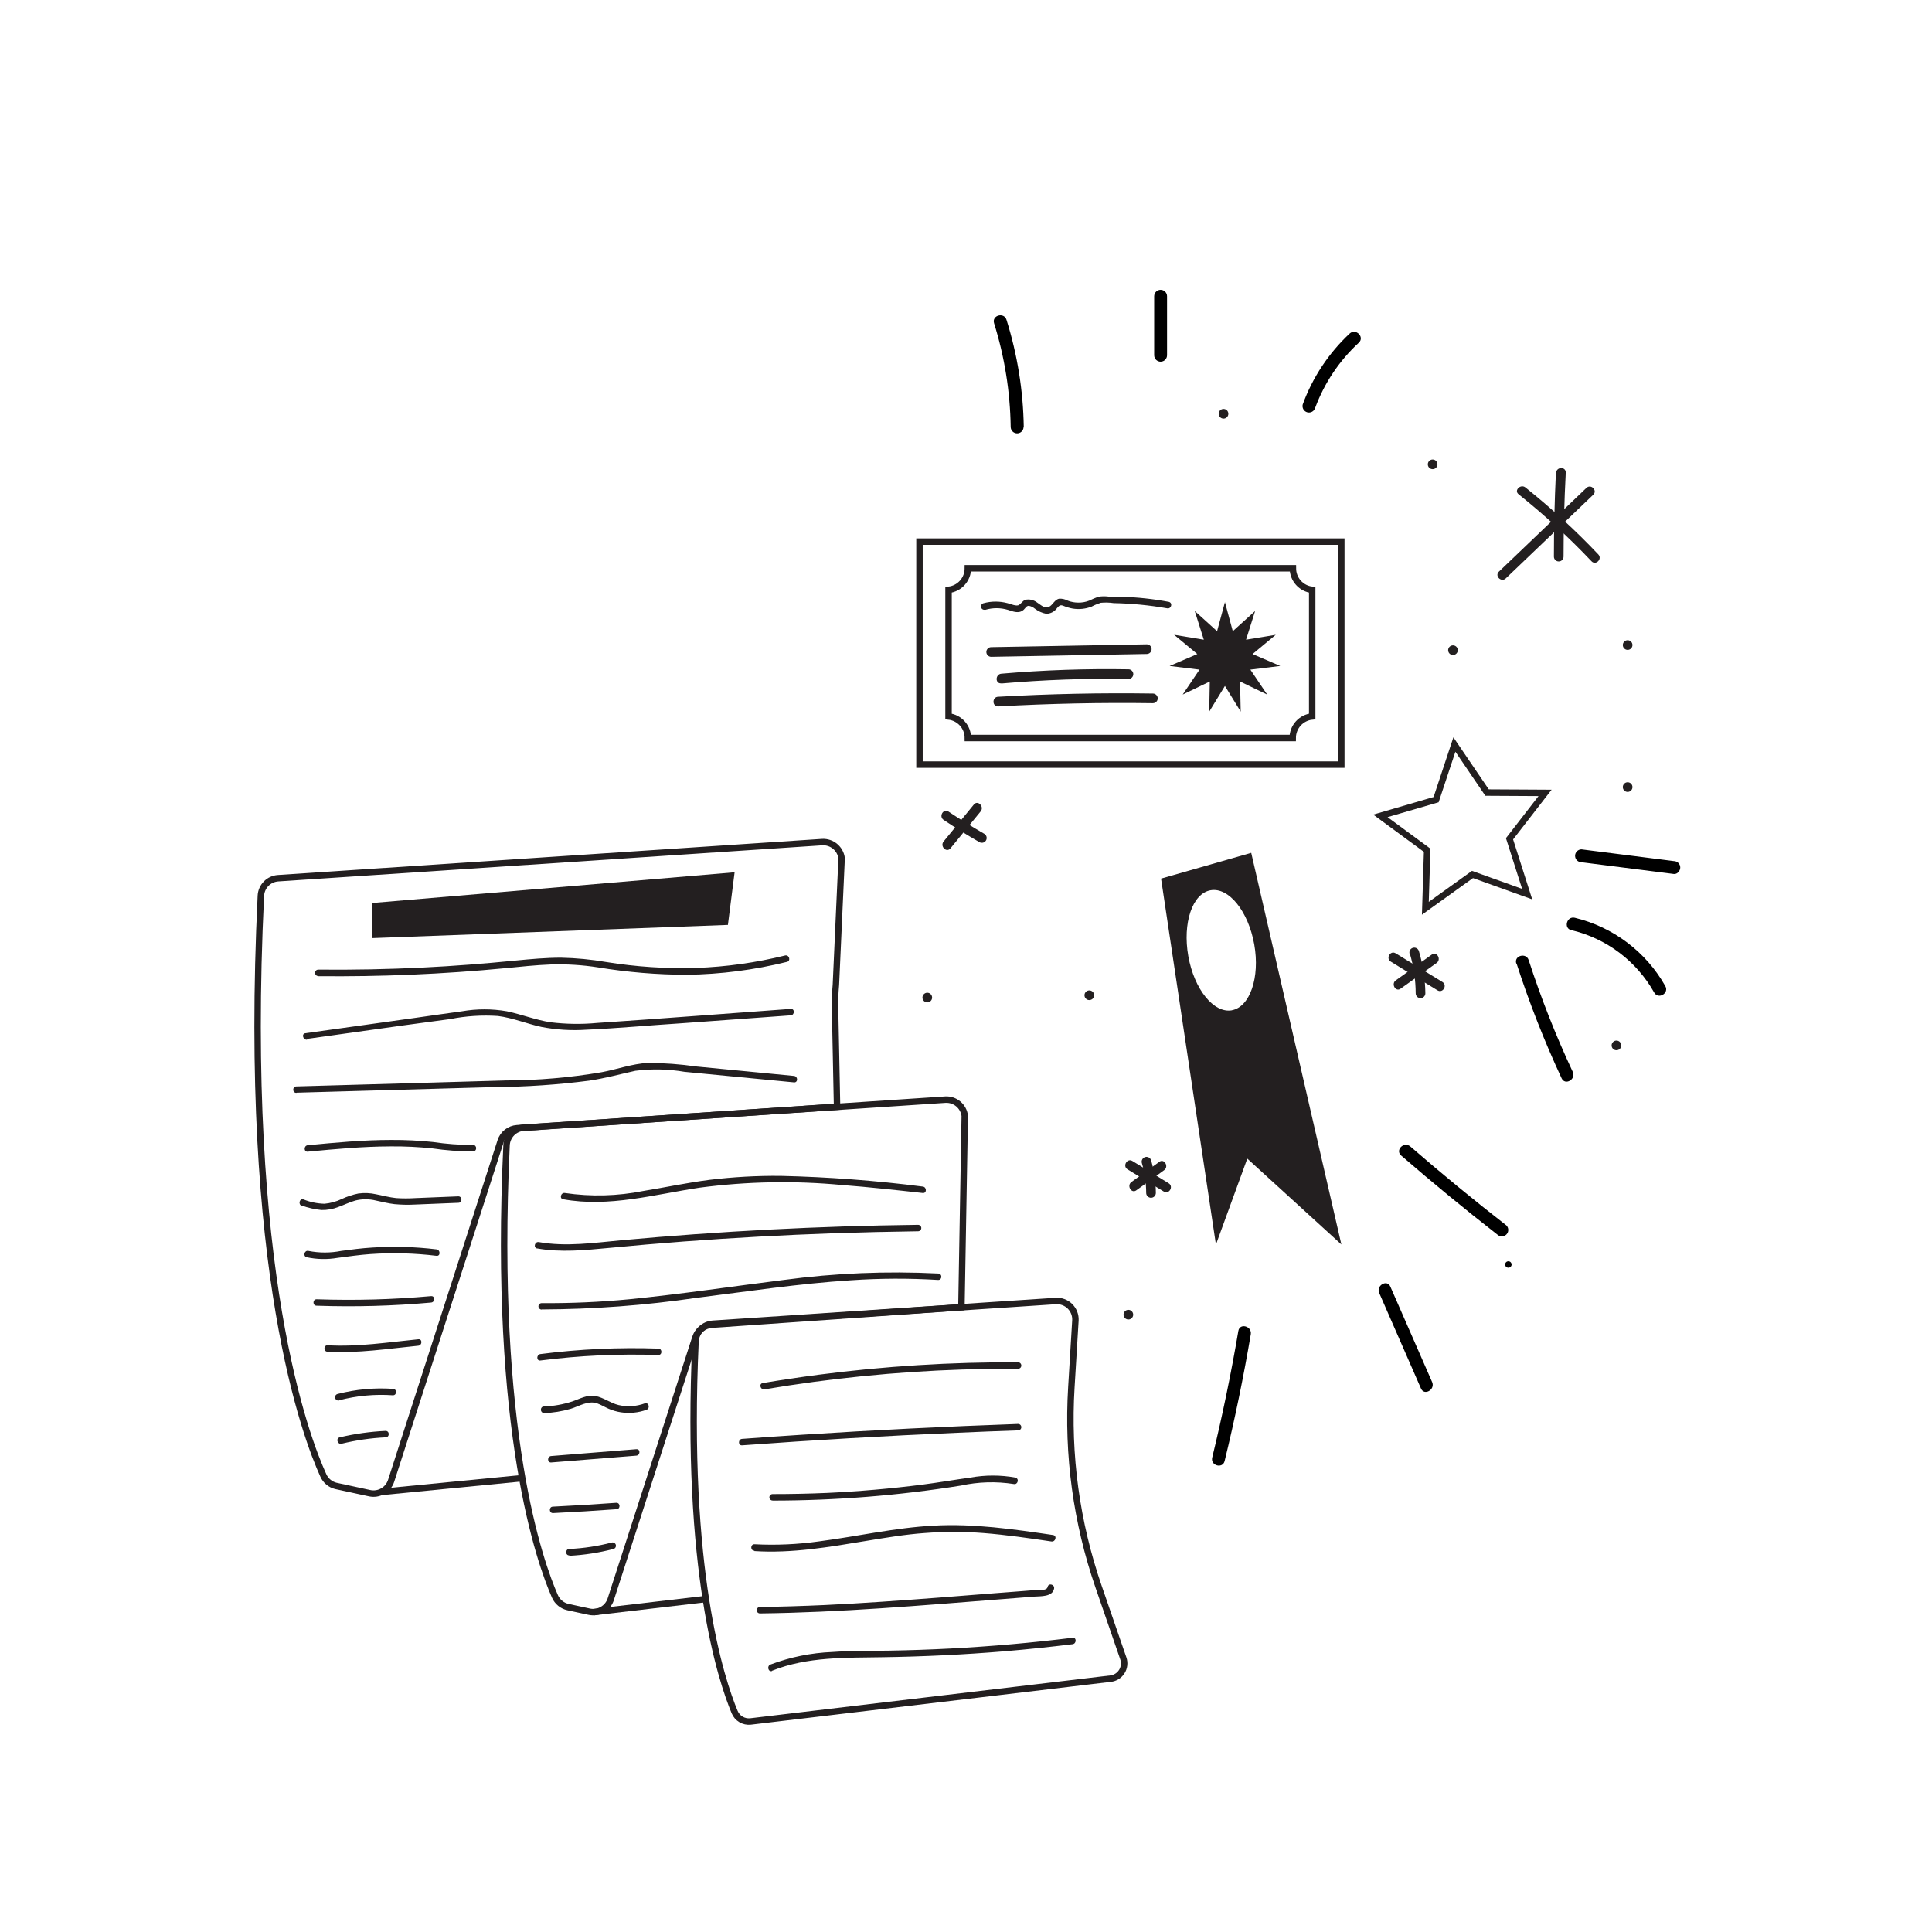 <svg width="300" height="300" viewBox="0 0 300 300" fill="none" xmlns="http://www.w3.org/2000/svg">
<path d="M208.277 84.1H142.777V118.73H208.277V84.1Z" stroke="#231F20" stroke-miterlimit="10"/>
<path d="M203.759 111.25V91.59C202.933 91.501 202.17 91.11 201.616 90.491C201.062 89.873 200.757 89.071 200.759 88.24H150.289C150.291 89.071 149.986 89.873 149.432 90.491C148.878 91.11 148.115 91.501 147.289 91.59V111.25C148.115 111.339 148.878 111.731 149.432 112.349C149.986 112.968 150.291 113.77 150.289 114.6H200.729C200.728 113.765 201.037 112.959 201.597 112.34C202.157 111.721 202.928 111.332 203.759 111.25Z" stroke="#231F20" stroke-miterlimit="10"/>
<path d="M190.207 93.5L191.427 98.01L194.897 94.87L193.487 99.33L198.097 98.57L194.497 101.56L198.797 103.41L194.157 103.98L196.767 107.85L192.557 105.82L192.657 110.5L190.207 106.51L187.767 110.5L187.857 105.82L183.647 107.85L186.257 103.98L181.617 103.41L185.917 101.56L182.317 98.57L186.927 99.33L185.517 94.87L188.987 98.01L190.207 93.5Z" fill="#231F20"/>
<path d="M190.209 104.43C191.457 104.43 192.469 103.418 192.469 102.17C192.469 100.922 191.457 99.91 190.209 99.91C188.961 99.91 187.949 100.922 187.949 102.17C187.949 103.418 188.961 104.43 190.209 104.43Z" stroke="#231F20" stroke-width="0.5" stroke-miterlimit="10"/>
<path d="M153.91 101.989L178.07 101.549C178.269 101.549 178.46 101.47 178.6 101.329C178.741 101.189 178.82 100.998 178.82 100.799C178.82 100.6 178.741 100.409 178.6 100.268C178.46 100.128 178.269 100.049 178.07 100.049L153.91 100.489C153.711 100.489 153.52 100.568 153.38 100.708C153.239 100.849 153.16 101.04 153.16 101.239C153.16 101.438 153.239 101.629 153.38 101.769C153.52 101.91 153.711 101.989 153.91 101.989V101.989Z" fill="#231F20"/>
<path d="M155.489 106.129C162.053 105.556 168.642 105.322 175.229 105.429C175.428 105.429 175.619 105.35 175.76 105.209C175.9 105.068 175.979 104.878 175.979 104.679C175.979 104.48 175.9 104.289 175.76 104.148C175.619 104.008 175.428 103.929 175.229 103.929C168.642 103.815 162.053 104.042 155.489 104.609C154.539 104.689 154.489 106.189 155.489 106.109V106.129Z" fill="#231F20"/>
<path d="M155.02 109.69C163.02 109.243 171.02 109.077 179.02 109.19C179.218 109.19 179.409 109.111 179.55 108.97C179.691 108.83 179.77 108.639 179.77 108.44C179.77 108.241 179.691 108.05 179.55 107.91C179.409 107.769 179.218 107.69 179.02 107.69C171.02 107.57 163.02 107.737 155.02 108.19C154.02 108.19 154.02 109.74 155.02 109.69Z" fill="#231F20"/>
<path d="M194.289 132.43L180.289 136.43L188.809 193.26L193.679 179.91L208.289 193.24L194.289 132.43ZM191.289 156.88C188.469 157.38 185.429 153.61 184.519 148.47C183.609 143.33 185.149 138.74 187.979 138.24C190.809 137.74 193.839 141.5 194.759 146.65C195.679 151.8 194.069 156.36 191.289 156.87V156.88Z" fill="#231F20"/>
<path d="M235.808 76.75C239.816 79.952 243.598 83.427 247.128 87.15C247.798 87.85 248.848 86.79 248.188 86.09C244.658 82.367 240.876 78.892 236.868 75.69C236.118 75.1 235.048 76.15 235.808 76.75Z" fill="#231F20"/>
<path d="M246.339 75.76L232.749 88.76C232.049 89.421 233.109 90.481 233.809 89.82L247.399 76.82C248.099 76.15 247.039 75.091 246.339 75.76Z" fill="#231F20"/>
<path d="M241.599 73.43C241.392 77.756 241.289 82.09 241.289 86.43C241.289 86.629 241.368 86.819 241.509 86.96C241.649 87.101 241.84 87.18 242.039 87.18C242.238 87.18 242.429 87.101 242.569 86.96C242.71 86.819 242.789 86.629 242.789 86.43C242.789 82.07 242.902 77.736 243.129 73.43C243.189 72.43 241.689 72.43 241.629 73.43H241.599Z" fill="#231F20"/>
<path d="M147.589 131.729L152.279 125.989C152.879 125.249 151.829 124.179 151.219 124.929L146.519 130.669C145.919 131.409 146.969 132.479 147.589 131.729Z" fill="#231F20"/>
<path d="M146.529 127.319C148.356 128.539 150.219 129.696 152.119 130.789C152.289 130.876 152.486 130.895 152.67 130.841C152.853 130.788 153.009 130.666 153.106 130.502C153.203 130.337 153.234 130.142 153.191 129.955C153.149 129.769 153.038 129.606 152.879 129.499C150.979 128.399 149.109 127.249 147.289 126.029C146.479 125.489 145.729 126.789 146.529 127.319Z" fill="#231F20"/>
<path d="M217.488 153.519L223.088 149.519C223.858 148.959 223.088 147.659 222.328 148.229L216.738 152.229C215.958 152.789 216.738 154.089 217.488 153.519V153.519Z" fill="#231F20"/>
<path d="M215.96 149.321L223.22 153.781C224.05 154.281 224.8 152.981 223.98 152.481L216.72 148.031C215.89 147.521 215.14 148.821 215.96 149.321Z" fill="#231F20"/>
<path d="M218.929 148.101C219.517 150.094 219.82 152.162 219.829 154.241C219.829 154.439 219.908 154.63 220.048 154.771C220.189 154.912 220.38 154.991 220.579 154.991C220.778 154.991 220.968 154.912 221.109 154.771C221.25 154.63 221.329 154.439 221.329 154.241C221.303 152.024 220.967 149.823 220.329 147.701C220.302 147.605 220.258 147.516 220.197 147.438C220.136 147.36 220.061 147.295 219.975 147.246C219.889 147.198 219.794 147.166 219.696 147.154C219.598 147.142 219.499 147.149 219.404 147.176C219.308 147.202 219.219 147.247 219.141 147.307C219.064 147.368 218.998 147.443 218.95 147.529C218.901 147.615 218.869 147.71 218.857 147.808C218.845 147.906 218.852 148.005 218.879 148.101H218.929Z" fill="#231F20"/>
<path d="M176.451 184.829L180.771 181.699C181.551 181.139 180.771 179.839 180.021 180.409L175.691 183.539C174.911 184.099 175.691 185.399 176.451 184.829V184.829Z" fill="#231F20"/>
<path d="M175.09 181.58L180.71 185.02C181.53 185.53 182.29 184.23 181.46 183.73L175.84 180.28C175.02 179.78 174.26 181.08 175.09 181.58V181.58Z" fill="#231F20"/>
<path d="M177.29 180.529C177.74 182.059 177.972 183.644 177.98 185.239C177.98 185.438 178.059 185.629 178.2 185.769C178.341 185.91 178.531 185.989 178.73 185.989C178.929 185.989 179.12 185.91 179.261 185.769C179.401 185.629 179.48 185.438 179.48 185.239C179.471 183.509 179.219 181.789 178.73 180.129C178.665 179.953 178.535 179.808 178.368 179.723C178.201 179.637 178.008 179.618 177.827 179.668C177.646 179.718 177.49 179.835 177.391 179.994C177.291 180.153 177.256 180.344 177.29 180.529V180.529Z" fill="#231F20"/>
<path d="M252.738 122.969C252.937 122.969 253.128 122.89 253.269 122.749C253.409 122.608 253.488 122.418 253.488 122.219C253.488 122.02 253.409 121.829 253.269 121.688C253.128 121.548 252.937 121.469 252.738 121.469C252.539 121.469 252.349 121.548 252.208 121.688C252.067 121.829 251.988 122.02 251.988 122.219C251.988 122.418 252.067 122.608 252.208 122.749C252.349 122.89 252.539 122.969 252.738 122.969V122.969Z" fill="#231F20"/>
<path d="M189.988 65C190.187 65 190.378 64.921 190.519 64.78C190.659 64.64 190.738 64.449 190.738 64.25C190.738 64.051 190.659 63.86 190.519 63.72C190.378 63.579 190.187 63.5 189.988 63.5C189.789 63.5 189.599 63.579 189.458 63.72C189.317 63.86 189.238 64.051 189.238 64.25C189.238 64.449 189.317 64.64 189.458 64.78C189.599 64.921 189.789 65 189.988 65Z" fill="#231F20"/>
<path d="M143.988 155.65C144.187 155.65 144.378 155.571 144.519 155.431C144.659 155.29 144.738 155.099 144.738 154.9C144.738 154.701 144.659 154.511 144.519 154.37C144.378 154.229 144.187 154.15 143.988 154.15C143.789 154.15 143.599 154.229 143.458 154.37C143.317 154.511 143.238 154.701 143.238 154.9C143.238 155.099 143.317 155.29 143.458 155.431C143.599 155.571 143.789 155.65 143.988 155.65V155.65Z" fill="#231F20"/>
<path d="M251 163.08C251.199 163.08 251.39 163.001 251.53 162.86C251.671 162.72 251.75 162.529 251.75 162.33C251.75 162.131 251.671 161.94 251.53 161.8C251.39 161.659 251.199 161.58 251 161.58C250.801 161.58 250.61 161.659 250.47 161.8C250.329 161.94 250.25 162.131 250.25 162.33C250.25 162.529 250.329 162.72 250.47 162.86C250.61 163.001 250.801 163.08 251 163.08Z" fill="#231F20"/>
<path d="M175.211 204.891C175.41 204.891 175.601 204.812 175.741 204.671C175.882 204.53 175.961 204.34 175.961 204.141C175.961 203.942 175.882 203.751 175.741 203.61C175.601 203.47 175.41 203.391 175.211 203.391C175.012 203.391 174.821 203.47 174.681 203.61C174.54 203.751 174.461 203.942 174.461 204.141C174.461 204.34 174.54 204.53 174.681 204.671C174.821 204.812 175.012 204.891 175.211 204.891V204.891Z" fill="#231F20"/>
<path d="M252.738 100.91C252.937 100.91 253.128 100.831 253.269 100.69C253.409 100.55 253.488 100.359 253.488 100.16C253.488 99.961 253.409 99.77 253.269 99.63C253.128 99.489 252.937 99.41 252.738 99.41C252.539 99.41 252.349 99.489 252.208 99.63C252.067 99.77 251.988 99.961 251.988 100.16C251.988 100.359 252.067 100.55 252.208 100.69C252.349 100.831 252.539 100.91 252.738 100.91V100.91Z" fill="#231F20"/>
<path d="M222.461 72.85C222.66 72.85 222.851 72.771 222.991 72.63C223.132 72.489 223.211 72.299 223.211 72.1C223.211 71.901 223.132 71.71 222.991 71.569C222.851 71.429 222.66 71.35 222.461 71.35C222.262 71.35 222.071 71.429 221.931 71.569C221.79 71.71 221.711 71.901 221.711 72.1C221.711 72.299 221.79 72.489 221.931 72.63C222.071 72.771 222.262 72.85 222.461 72.85Z" fill="#231F20"/>
<path d="M169.148 155.289C169.347 155.289 169.538 155.21 169.679 155.069C169.819 154.929 169.898 154.738 169.898 154.539C169.898 154.34 169.819 154.149 169.679 154.009C169.538 153.868 169.347 153.789 169.148 153.789C168.95 153.789 168.759 153.868 168.618 154.009C168.477 154.149 168.398 154.34 168.398 154.539C168.398 154.738 168.477 154.929 168.618 155.069C168.759 155.21 168.95 155.289 169.148 155.289Z" fill="#231F20"/>
<path d="M158.968 66.29C158.88 60.647 157.977 55.045 156.288 49.66C155.908 48.43 153.978 48.96 154.358 50.19C155.989 55.404 156.857 60.827 156.938 66.29C156.938 66.555 157.043 66.81 157.231 66.997C157.418 67.185 157.673 67.29 157.938 67.29C158.203 67.29 158.457 67.185 158.645 66.997C158.833 66.81 158.938 66.555 158.938 66.29H158.968Z" fill="black"/>
<path d="M181.219 55.16V46C181.219 45.735 181.113 45.48 180.926 45.293C180.738 45.105 180.484 45 180.219 45C179.954 45 179.699 45.105 179.512 45.293C179.324 45.48 179.219 45.735 179.219 46V55.16C179.219 55.425 179.324 55.68 179.512 55.867C179.699 56.055 179.954 56.16 180.219 56.16C180.484 56.16 180.738 56.055 180.926 55.867C181.113 55.68 181.219 55.425 181.219 55.16V55.16Z" fill="black"/>
<path d="M204.22 63.331C205.649 59.469 207.972 56.001 211 53.211C211.94 52.331 210.52 50.921 209.58 51.791C206.319 54.833 203.821 58.602 202.29 62.791C202.255 62.917 202.245 63.05 202.262 63.18C202.278 63.311 202.32 63.437 202.385 63.551C202.45 63.665 202.537 63.765 202.641 63.846C202.744 63.927 202.863 63.986 202.99 64.021C203.117 64.055 203.249 64.065 203.379 64.049C203.51 64.032 203.636 63.991 203.75 63.926C203.864 63.861 203.964 63.774 204.045 63.67C204.126 63.566 204.185 63.447 204.22 63.321V63.331Z" fill="black"/>
<path d="M245.578 133.891L259.908 135.711C260.448 135.781 260.908 135.211 260.908 134.711C260.908 134.445 260.803 134.191 260.615 134.004C260.428 133.816 260.173 133.711 259.908 133.711L245.578 131.891C245.313 131.891 245.059 131.996 244.871 132.184C244.683 132.371 244.578 132.625 244.578 132.891C244.578 133.156 244.683 133.41 244.871 133.598C245.059 133.785 245.313 133.891 245.578 133.891V133.891Z" fill="black"/>
<path d="M217.571 179.43C222.444 183.65 227.417 187.736 232.491 191.69C232.584 191.783 232.694 191.858 232.816 191.908C232.938 191.959 233.069 191.985 233.201 191.985C233.333 191.985 233.464 191.959 233.585 191.908C233.707 191.858 233.818 191.783 233.911 191.69C234.097 191.502 234.202 191.249 234.202 190.985C234.202 190.72 234.097 190.467 233.911 190.28C228.817 186.32 223.844 182.233 218.991 178.02C217.991 177.18 216.601 178.59 217.571 179.43Z" fill="black"/>
<path d="M214.171 200.79L220.651 215.61C221.171 216.79 222.891 215.77 222.381 214.61L215.891 199.78C215.381 198.61 213.651 199.62 214.171 200.78V200.79Z" fill="black"/>
<path d="M192.291 206.661C191.171 213.261 189.817 219.817 188.231 226.331C187.931 227.581 189.861 228.121 190.161 226.861C191.751 220.361 193.101 213.791 194.221 207.191C194.431 205.931 192.511 205.391 192.291 206.661Z" fill="black"/>
<path d="M234.219 196.85C234.351 196.85 234.479 196.797 234.572 196.703C234.666 196.609 234.719 196.482 234.719 196.35C234.719 196.217 234.666 196.09 234.572 195.996C234.479 195.902 234.351 195.85 234.219 195.85C234.086 195.85 233.959 195.902 233.865 195.996C233.771 196.09 233.719 196.217 233.719 196.35C233.719 196.482 233.771 196.609 233.865 196.703C233.959 196.797 234.086 196.85 234.219 196.85Z" fill="black"/>
<path d="M225.838 115.609L230.908 123.069L239.918 123.119L234.398 130.249L237.138 138.839L228.648 135.789L221.328 141.039L221.608 132.029L214.348 126.689L222.998 124.169L225.838 115.609Z" stroke="#231F20" stroke-miterlimit="10"/>
<path d="M235.489 149.61C237.455 155.691 239.793 161.646 242.489 167.44C243.039 168.61 244.759 167.59 244.219 166.44C241.581 160.8 239.293 155.002 237.369 149.08C236.979 147.86 235.049 148.39 235.449 149.62L235.489 149.61Z" fill="black"/>
<path d="M243.999 144.43C246.695 145.069 249.23 146.26 251.444 147.928C253.657 149.596 255.501 151.704 256.859 154.12C257.489 155.25 259.219 154.24 258.589 153.12C257.099 150.481 255.082 148.177 252.663 146.352C250.244 144.526 247.475 143.219 244.529 142.51C243.279 142.22 242.749 144.15 243.999 144.44V144.43Z" fill="black"/>
<path d="M225.617 101.709C225.816 101.709 226.007 101.63 226.148 101.489C226.288 101.349 226.367 101.158 226.367 100.959C226.367 100.76 226.288 100.569 226.148 100.429C226.007 100.288 225.816 100.209 225.617 100.209C225.418 100.209 225.228 100.288 225.087 100.429C224.946 100.569 224.867 100.76 224.867 100.959C224.867 101.158 224.946 101.349 225.087 101.489C225.228 101.63 225.418 101.709 225.617 101.709Z" fill="#231F20"/>
<path d="M50.208 229.099C47.538 223.259 37.668 197.409 40.508 139.099C40.541 138.394 40.833 137.726 41.327 137.222C41.821 136.719 42.484 136.415 43.188 136.369L127.688 130.759C128.412 130.725 129.122 130.964 129.677 131.429C130.233 131.894 130.594 132.551 130.688 133.269L129.798 152.929C129.668 154.298 129.628 155.675 129.678 157.049L129.978 171.849L80.288 175.189C79.712 175.228 79.16 175.44 78.705 175.796C78.25 176.153 77.913 176.638 77.738 177.189L60.738 229.929C60.521 230.61 60.056 231.186 59.437 231.543C58.817 231.9 58.087 232.012 57.388 231.859L52.158 230.729C51.73 230.625 51.331 230.424 50.993 230.142C50.655 229.859 50.386 229.502 50.208 229.099V229.099Z" stroke="#231F20" stroke-miterlimit="10"/>
<path d="M86.177 247.9C83.897 242.74 76.547 222.41 78.657 177.83C78.69 177.125 78.982 176.457 79.476 175.953C79.971 175.45 80.633 175.146 81.338 175.1L146.808 170.75C147.532 170.712 148.245 170.949 148.801 171.415C149.358 171.881 149.718 172.54 149.808 173.26L149.288 202.99L110.528 205.7C109.951 205.74 109.4 205.953 108.946 206.309C108.491 206.666 108.154 207.15 107.978 207.7L94.838 248.33C94.62 249.011 94.156 249.587 93.536 249.944C92.917 250.301 92.186 250.414 91.487 250.26L88.207 249.55C87.763 249.453 87.349 249.254 86.996 248.967C86.643 248.68 86.363 248.315 86.177 247.9V247.9Z" stroke="#231F20" stroke-miterlimit="10"/>
<path d="M114.08 265.86C111.98 260.86 106.37 243.86 108 208.3C108.033 207.592 108.325 206.92 108.821 206.413C109.317 205.905 109.982 205.599 110.69 205.55L163.93 202.02C164.334 201.993 164.739 202.051 165.118 202.192C165.498 202.332 165.843 202.551 166.132 202.834C166.421 203.118 166.647 203.459 166.795 203.836C166.943 204.212 167.009 204.616 166.99 205.02L166.36 215.43C165.717 225.917 167.152 236.428 170.58 246.36L174.43 257.52C174.546 257.859 174.585 258.219 174.542 258.574C174.5 258.929 174.379 259.27 174.186 259.572C173.994 259.874 173.737 260.128 173.432 260.317C173.128 260.505 172.786 260.622 172.43 260.66L116.53 267.31C116.02 267.363 115.507 267.251 115.065 266.99C114.624 266.729 114.279 266.333 114.08 265.86V265.86Z" stroke="#231F20" stroke-miterlimit="10"/>
<path d="M59.367 231.651L80.757 229.561" stroke="#231F20" stroke-miterlimit="10"/>
<path d="M92.199 250.33L109.969 248.25" stroke="#231F20" stroke-miterlimit="10"/>
<path d="M119.889 259.429C125.369 257.229 131.339 257.429 137.139 257.329C143.426 257.236 149.709 256.929 155.989 256.409C159.522 256.109 163.042 255.743 166.549 255.309C167.179 255.229 167.189 254.229 166.549 254.309C160.256 255.089 153.946 255.646 147.619 255.979C144.419 256.146 141.212 256.256 137.999 256.309C135.079 256.359 132.149 256.309 129.229 256.519C125.946 256.653 122.705 257.311 119.629 258.469C119.039 258.699 119.289 259.669 119.889 259.469V259.429Z" fill="#231F20"/>
<path d="M118.04 250.53C130.52 250.38 142.96 249.3 155.4 248.33L160.57 247.92C161.57 247.85 163.46 247.98 163.68 246.66C163.79 246.03 162.82 245.76 162.68 246.4C162.54 247.04 161.52 246.84 161.14 246.87L158.93 247.05L154.5 247.39L145.72 248.08C139.84 248.53 133.96 248.95 128.07 249.23C124.72 249.38 121.36 249.49 118 249.53C117.867 249.53 117.74 249.582 117.646 249.676C117.553 249.77 117.5 249.897 117.5 250.03C117.5 250.162 117.553 250.289 117.646 250.383C117.74 250.477 117.867 250.53 118 250.53H118.04Z" fill="#231F20"/>
<path d="M117.14 240.849C123 241.229 128.81 240.209 134.57 239.259C137.57 238.769 140.57 238.259 143.57 238.049C146.612 237.814 149.668 237.814 152.71 238.049C156.25 238.329 159.76 238.839 163.27 239.359C163.9 239.449 164.17 238.489 163.54 238.359C157.4 237.459 151.2 236.549 144.98 236.899C138.98 237.219 133.14 238.569 127.21 239.339C123.876 239.813 120.503 239.964 117.14 239.789C116.5 239.789 116.5 240.789 117.14 240.789V240.849Z" fill="#231F20"/>
<path d="M119.999 233.009C129.782 233.004 139.549 232.224 149.209 230.679C151.907 230.09 154.691 230.009 157.419 230.439C158.039 230.579 158.309 229.619 157.679 229.439C155.364 229.02 152.993 229.02 150.679 229.439C148.199 229.779 145.729 230.209 143.239 230.529C138.332 231.156 133.399 231.586 128.439 231.819C125.619 231.939 122.789 231.999 119.969 231.999C119.836 231.999 119.709 232.052 119.615 232.146C119.521 232.239 119.469 232.366 119.469 232.499C119.469 232.632 119.521 232.759 119.615 232.853C119.709 232.946 119.836 232.999 119.969 232.999L119.999 233.009Z" fill="#231F20"/>
<path d="M115.23 224.429C126.37 223.609 137.517 222.959 148.67 222.479C151.81 222.339 154.95 222.216 158.09 222.109C158.223 222.109 158.35 222.057 158.444 221.963C158.537 221.869 158.59 221.742 158.59 221.609C158.59 221.477 158.537 221.35 158.444 221.256C158.35 221.162 158.223 221.109 158.09 221.109C146.93 221.503 135.78 222.059 124.64 222.779C121.5 222.979 118.363 223.196 115.23 223.429C114.59 223.479 114.59 224.479 115.23 224.429V224.429Z" fill="#231F20"/>
<path d="M118.751 215.73C128.871 214.028 139.094 213.003 149.351 212.66C152.261 212.57 155.181 212.53 158.091 212.54C158.223 212.54 158.35 212.488 158.444 212.394C158.538 212.3 158.591 212.173 158.591 212.04C158.591 211.908 158.538 211.78 158.444 211.687C158.35 211.593 158.223 211.54 158.091 211.54C147.726 211.486 137.369 212.131 127.091 213.47C124.201 213.85 121.311 214.28 118.441 214.76C117.801 214.87 118.071 215.83 118.701 215.76L118.751 215.73Z" fill="#231F20"/>
<path d="M88.398 241.581C90.715 241.463 93.013 241.108 95.258 240.521C95.323 240.503 95.385 240.474 95.439 240.433C95.493 240.392 95.539 240.341 95.573 240.282C95.608 240.224 95.63 240.159 95.639 240.092C95.649 240.025 95.645 239.956 95.628 239.891C95.611 239.825 95.581 239.763 95.54 239.709C95.499 239.655 95.448 239.609 95.389 239.575C95.331 239.541 95.266 239.518 95.199 239.509C95.132 239.499 95.064 239.503 94.998 239.521C92.839 240.083 90.627 240.418 88.398 240.521C87.758 240.521 87.748 241.521 88.398 241.521V241.581Z" fill="#231F20"/>
<path d="M85.859 234.95C89.152 234.79 92.439 234.59 95.719 234.35C96.359 234.35 96.359 233.35 95.719 233.35C92.439 233.59 89.152 233.79 85.859 233.95C85.219 233.95 85.219 234.95 85.859 234.95Z" fill="#231F20"/>
<path d="M85.589 227.09L98.809 226.03C99.449 225.97 99.459 224.97 98.809 225.03L85.589 226.09C84.949 226.14 84.949 227.14 85.589 227.09Z" fill="#231F20"/>
<path d="M84.438 219.43C85.854 219.383 87.259 219.158 88.618 218.76C89.958 218.36 91.318 217.42 92.738 217.92C93.358 218.14 93.918 218.5 94.528 218.76C95.126 219.018 95.755 219.2 96.398 219.3C97.743 219.507 99.119 219.373 100.398 218.91C100.998 218.69 100.738 217.72 100.138 217.91C98.837 218.393 97.422 218.487 96.068 218.18C94.788 217.88 93.728 217 92.438 216.77C91.148 216.54 89.998 217.24 88.818 217.63C87.411 218.085 85.947 218.344 84.468 218.4C83.828 218.4 83.828 219.4 84.468 219.4L84.438 219.43Z" fill="#231F20"/>
<path d="M83.91 211.26C89.98 210.482 96.104 210.198 102.22 210.41C102.87 210.41 102.86 209.41 102.22 209.41C96.104 209.198 89.98 209.482 83.91 210.26C83.28 210.34 83.27 211.35 83.91 211.26Z" fill="#231F20"/>
<path d="M84.129 203.331C92.162 203.3 100.182 202.698 108.129 201.531C116.129 200.531 124.069 199.311 132.129 198.801C136.643 198.489 141.173 198.472 145.689 198.751C146.329 198.751 146.329 197.751 145.689 197.751C137.676 197.349 129.642 197.683 121.689 198.751C113.689 199.751 105.689 200.961 97.689 201.751C93.176 202.185 88.643 202.385 84.109 202.351C83.977 202.351 83.85 202.403 83.756 202.497C83.662 202.591 83.609 202.718 83.609 202.851C83.609 202.983 83.662 203.11 83.756 203.204C83.85 203.298 83.977 203.351 84.109 203.351L84.129 203.331Z" fill="#231F20"/>
<path d="M83.369 193.849C87.079 194.509 90.819 194.129 94.539 193.779C98.413 193.406 102.283 193.073 106.149 192.779C113.903 192.199 121.659 191.773 129.419 191.499C133.799 191.353 138.179 191.249 142.559 191.189C142.692 191.189 142.819 191.137 142.913 191.043C143.007 190.949 143.059 190.822 143.059 190.689C143.059 190.557 143.007 190.43 142.913 190.336C142.819 190.242 142.692 190.189 142.559 190.189C127.186 190.376 111.853 191.173 96.559 192.579C92.289 192.969 87.929 193.629 83.669 192.869C83.039 192.759 82.769 193.729 83.409 193.869L83.369 193.849Z" fill="#231F20"/>
<path d="M87.45 186.22C94.57 187.51 101.63 185.47 108.64 184.42C115.981 183.449 123.408 183.311 130.78 184.01C134.96 184.33 139.13 184.79 143.29 185.25C143.93 185.32 143.92 184.32 143.29 184.25C135.964 183.313 128.594 182.758 121.21 182.59C117.534 182.554 113.86 182.757 110.21 183.2C106.75 183.64 103.34 184.37 99.91 184.93C95.895 185.736 91.772 185.844 87.72 185.25C87.09 185.14 86.82 186.1 87.46 186.25L87.45 186.22Z" fill="#231F20"/>
<path d="M53.01 224.189C55.263 223.638 57.563 223.303 59.88 223.189C60.52 223.189 60.53 222.189 59.88 222.189C57.477 222.302 55.091 222.637 52.75 223.189C52.12 223.339 52.39 224.299 53.01 224.189V224.189Z" fill="#231F20"/>
<path d="M52.68 217.429C55.4 216.723 58.217 216.463 61.02 216.659C61.66 216.659 61.66 215.659 61.02 215.659C58.126 215.464 55.219 215.734 52.41 216.459C52.278 216.495 52.165 216.582 52.096 216.701C52.028 216.82 52.009 216.961 52.045 217.094C52.081 217.227 52.168 217.34 52.287 217.408C52.406 217.476 52.548 217.495 52.68 217.459V217.429Z" fill="#231F20"/>
<path d="M50.859 209.891C55.559 210.171 60.299 209.421 64.959 208.961C65.589 208.891 65.599 207.891 64.959 207.961C60.299 208.421 55.559 209.171 50.859 208.891C50.219 208.891 50.219 209.891 50.859 209.891Z" fill="#231F20"/>
<path d="M49.16 202.75C55.091 202.956 61.029 202.793 66.94 202.26C67.58 202.21 67.59 201.21 66.94 201.26C61.029 201.793 55.091 201.956 49.16 201.75C48.52 201.75 48.52 202.75 49.16 202.75Z" fill="#231F20"/>
<path d="M47.618 195.221C49.191 195.559 50.813 195.593 52.398 195.321C54.108 195.101 55.808 194.851 57.528 194.731C60.946 194.495 64.378 194.586 67.778 195.001C68.418 195.081 68.408 194.081 67.778 194.001C64.461 193.598 61.113 193.504 57.778 193.721C56.168 193.821 54.578 194.021 52.978 194.241C51.301 194.571 49.575 194.571 47.898 194.241C47.268 194.091 46.998 195.051 47.628 195.241L47.618 195.221Z" fill="#231F20"/>
<path d="M46.839 187.189C47.828 187.551 48.86 187.786 49.909 187.889C50.808 187.908 51.702 187.748 52.539 187.419C53.419 187.099 54.269 186.679 55.179 186.419C56.226 186.159 57.321 186.159 58.369 186.419C59.369 186.619 60.279 186.869 61.269 186.979C62.349 187.079 63.435 187.099 64.519 187.039L71.169 186.769C71.809 186.769 71.809 185.769 71.169 185.769L64.519 186.039C63.52 186.103 62.518 186.103 61.519 186.039C60.519 185.939 59.449 185.649 58.419 185.449C57.507 185.244 56.565 185.204 55.639 185.329C54.752 185.511 53.889 185.796 53.069 186.179C52.226 186.582 51.319 186.833 50.389 186.919C49.271 186.891 48.167 186.664 47.129 186.249C46.509 186.049 46.249 187.019 46.859 187.249L46.839 187.189Z" fill="#231F20"/>
<path d="M47.789 178.829C52.089 178.419 56.399 178.019 60.729 178.009C62.863 177.993 64.996 178.096 67.119 178.319C69.218 178.63 71.337 178.787 73.459 178.789C74.099 178.789 74.099 177.789 73.459 177.789C71.373 177.79 69.291 177.637 67.229 177.329C65.07 177.102 62.9 176.996 60.729 177.009C56.399 177.009 52.089 177.419 47.789 177.829C47.149 177.889 47.149 178.889 47.789 178.829V178.829Z" fill="#231F20"/>
<path d="M46.079 169.669L76.809 168.799C81.725 168.766 86.634 168.432 91.509 167.799C93.929 167.439 96.269 166.799 98.659 166.269C101.196 165.945 103.767 165.999 106.289 166.429L123.289 168.069C123.929 168.129 123.929 167.129 123.289 167.069L108.109 165.599C105.625 165.241 103.119 165.058 100.609 165.049C98.169 165.169 95.819 166.049 93.429 166.489C88.526 167.325 83.562 167.753 78.589 167.769L63.259 168.209L46.019 168.699C45.379 168.699 45.369 169.699 46.019 169.699L46.079 169.669Z" fill="#231F20"/>
<path d="M47.659 161.32L62.499 159.24L69.919 158.24C72.351 157.756 74.836 157.595 77.309 157.76C79.619 158.05 81.799 158.97 84.069 159.46C86.374 159.905 88.727 160.049 91.069 159.89C95.999 159.67 100.929 159.2 105.859 158.89L122.789 157.66C123.419 157.61 123.429 156.61 122.789 156.66C112.789 157.38 102.789 158.17 92.729 158.84C90.326 159.067 87.905 159.033 85.509 158.74C83.189 158.39 80.999 157.51 78.699 157.03C76.4 156.63 74.049 156.63 71.749 157.03C69.239 157.37 66.749 157.73 64.229 158.09L47.409 160.44C46.779 160.53 47.049 161.5 47.679 161.44L47.659 161.32Z" fill="#231F20"/>
<path d="M49.448 151.58C59.13 151.677 68.81 151.263 78.448 150.34C80.818 150.11 83.178 149.85 85.558 149.76C87.99 149.685 90.424 149.835 92.828 150.21C97.409 150.968 102.044 151.352 106.688 151.36C111.917 151.285 117.121 150.614 122.198 149.36C122.828 149.21 122.558 148.24 121.938 148.36C117.41 149.48 112.779 150.13 108.118 150.3C103.433 150.437 98.745 150.129 94.118 149.38C91.805 148.983 89.465 148.759 87.118 148.71C84.738 148.71 82.378 148.93 80.008 149.16C75.238 149.63 70.458 150.01 65.668 150.24C60.261 150.507 54.845 150.613 49.418 150.56C49.285 150.56 49.158 150.613 49.064 150.706C48.971 150.8 48.918 150.927 48.918 151.06C48.918 151.192 48.971 151.32 49.064 151.413C49.158 151.507 49.285 151.56 49.418 151.56L49.448 151.58Z" fill="#231F20"/>
<path d="M153.011 94.689C154.143 94.355 155.348 94.355 156.481 94.689C157.301 94.949 158.201 95.349 158.951 94.689C159.211 94.449 159.371 94.059 159.761 94.069C160.091 94.132 160.401 94.276 160.661 94.489C161.186 94.903 161.804 95.185 162.461 95.309C162.795 95.304 163.122 95.218 163.416 95.06C163.711 94.901 163.962 94.675 164.151 94.399C164.501 94.009 164.651 93.879 165.151 94.079C165.608 94.269 166.084 94.41 166.571 94.499C167.554 94.656 168.56 94.553 169.491 94.199C169.948 93.956 170.427 93.755 170.921 93.599C171.587 93.534 172.259 93.551 172.921 93.649C175.711 93.704 178.493 93.974 181.241 94.459C181.871 94.589 182.141 93.629 181.511 93.459C179.079 93.001 176.615 92.737 174.141 92.669L172.291 92.659C171.718 92.569 171.134 92.569 170.561 92.659C170.071 92.838 169.59 93.041 169.121 93.269C168.579 93.479 168.002 93.581 167.421 93.569C166.878 93.568 166.339 93.47 165.831 93.279C165.426 93.061 164.971 92.951 164.511 92.959C163.711 93.089 163.511 93.959 162.841 94.249C162.171 94.539 161.501 93.839 161.031 93.549C160.779 93.356 160.49 93.219 160.181 93.146C159.872 93.074 159.552 93.068 159.241 93.129C158.791 93.279 158.621 93.669 158.241 93.929C157.861 94.189 156.991 93.809 156.491 93.669C155.254 93.329 153.948 93.329 152.711 93.669C152.578 93.704 152.465 93.79 152.395 93.908C152.326 94.026 152.306 94.167 152.341 94.299C152.375 94.432 152.461 94.546 152.579 94.615C152.697 94.684 152.838 94.704 152.971 94.669L153.011 94.689Z" fill="#231F20"/>
<path d="M57.77 140.219V145.669L113.03 143.619L114.07 135.449L57.77 140.219Z" fill="#231F20"/>
</svg>
